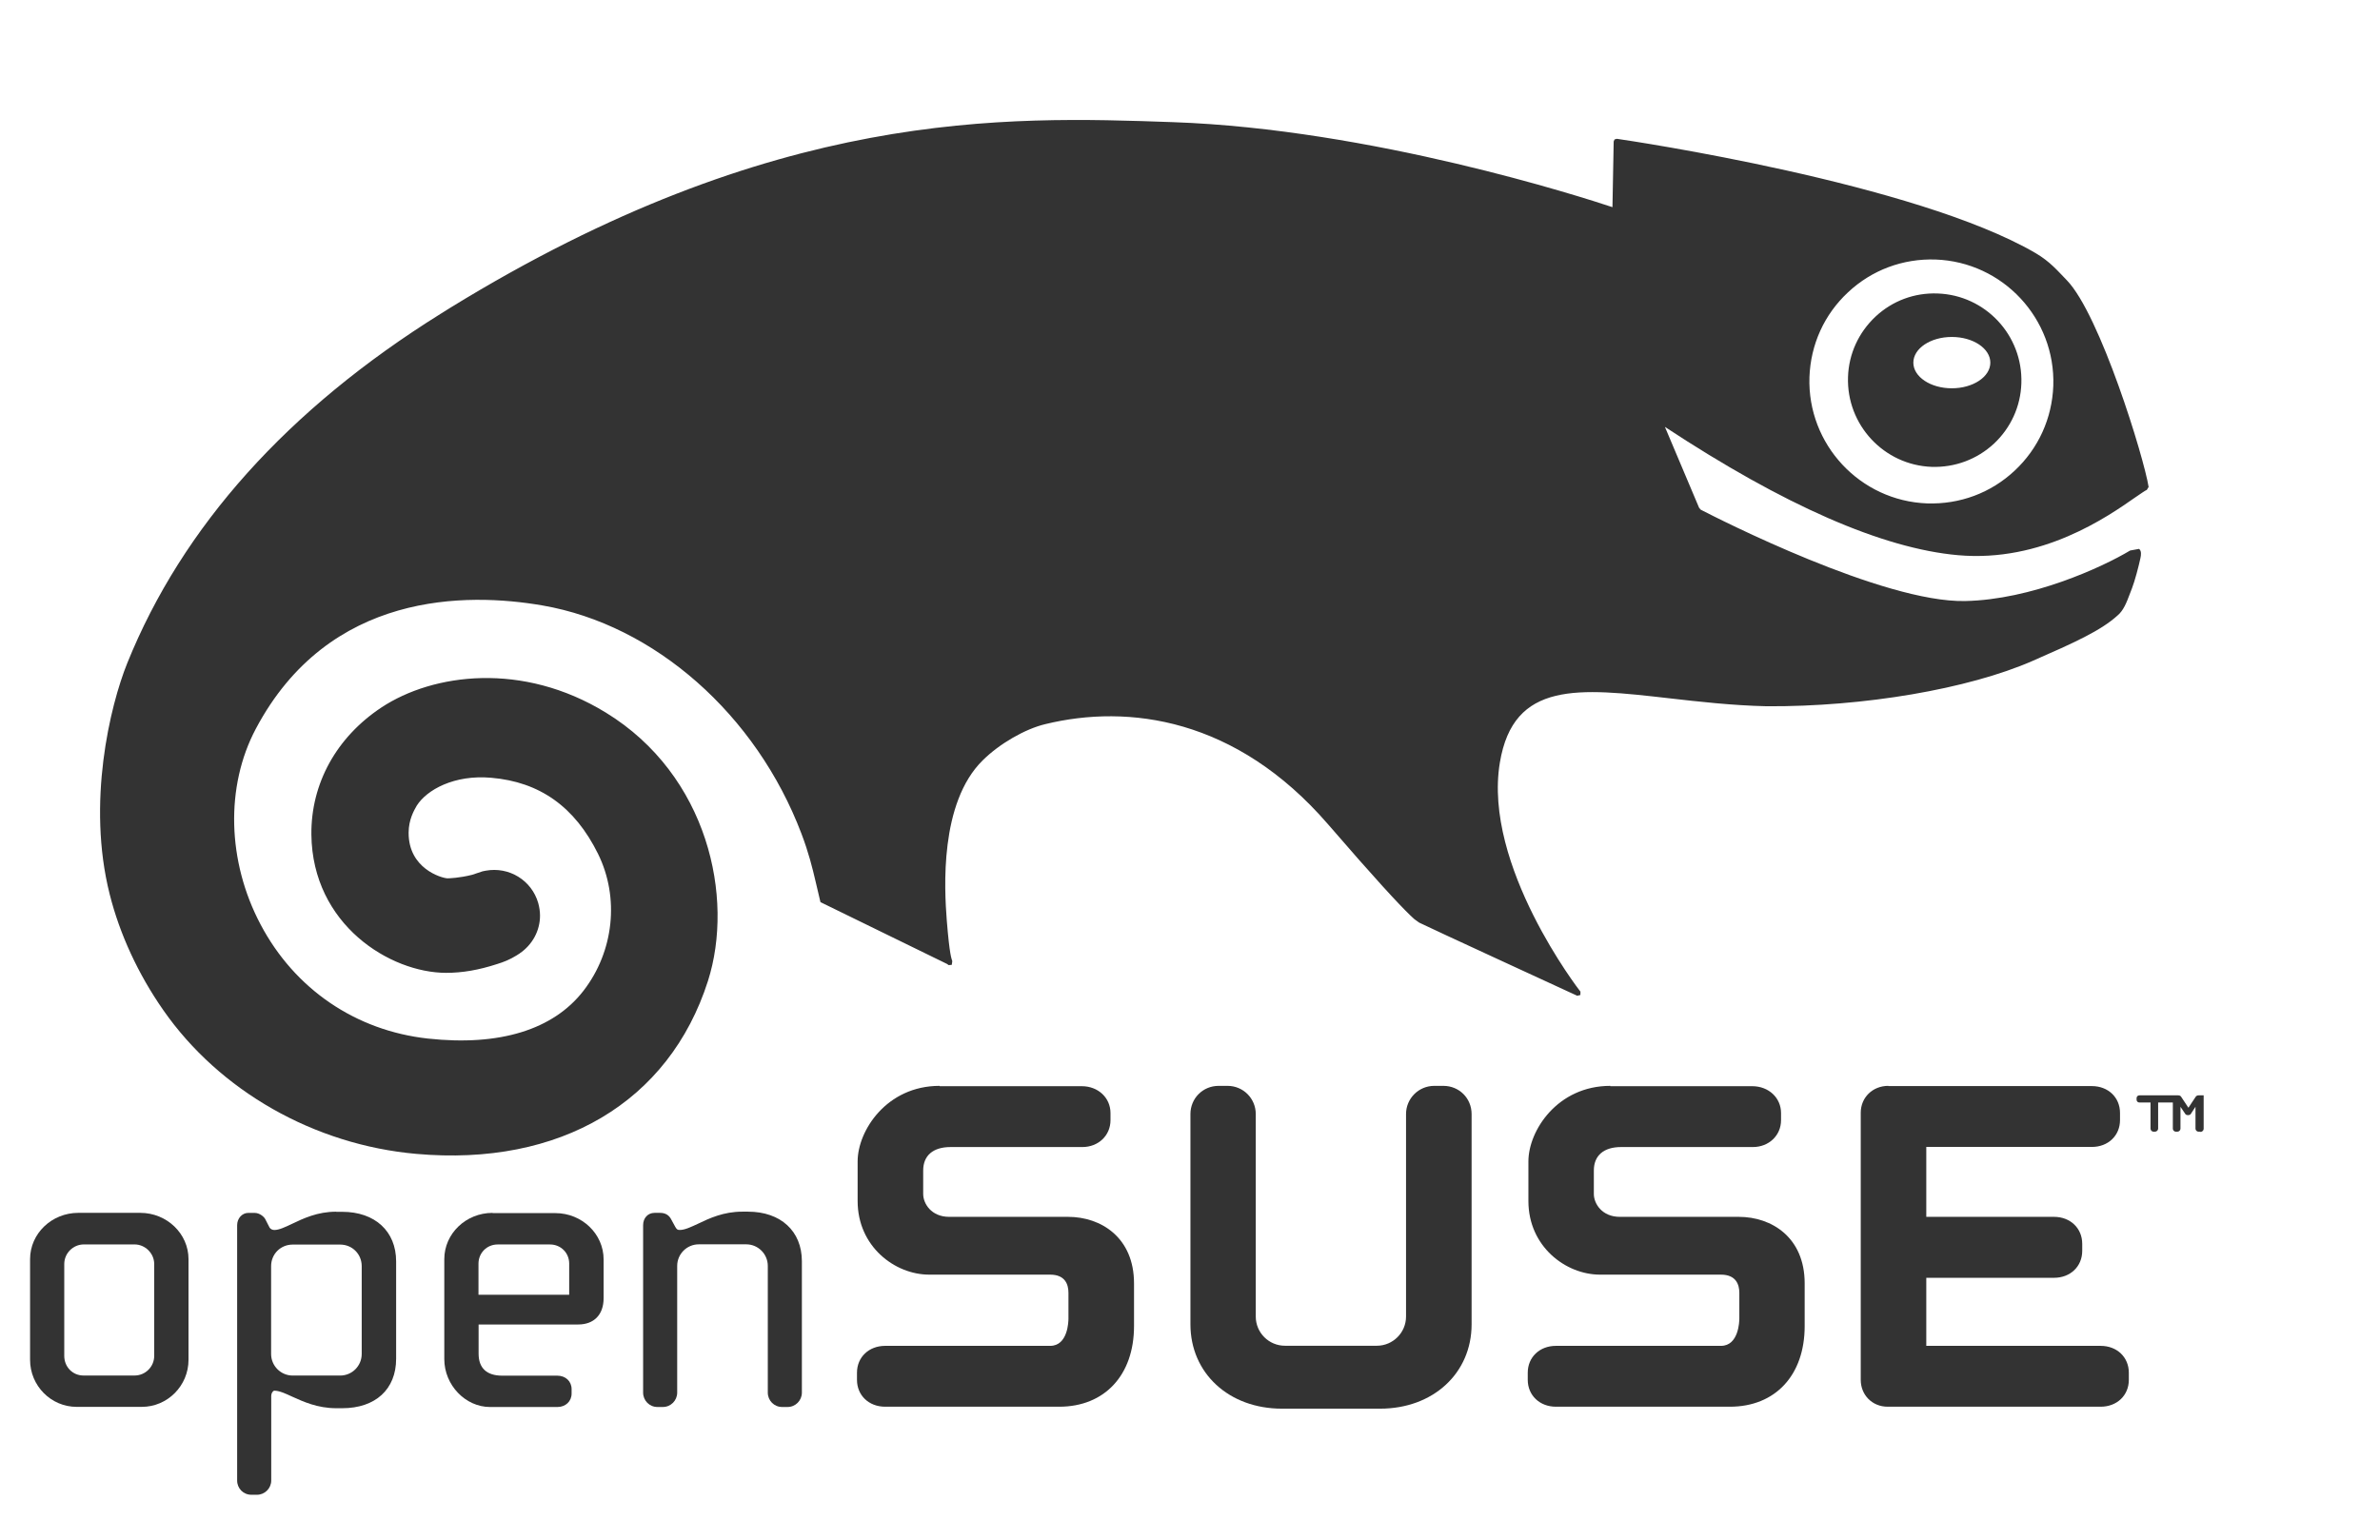 <?xml version="1.0" encoding="UTF-8" standalone="no"?>
<!-- Created with Inkscape (http://www.inkscape.org/) -->

<svg
   xmlns:dc="http://purl.org/dc/elements/1.1/"
   xmlns:cc="http://creativecommons.org/ns#"
   xmlns:rdf="http://www.w3.org/1999/02/22-rdf-syntax-ns#"
   xmlns:svg="http://www.w3.org/2000/svg"
   xmlns="http://www.w3.org/2000/svg"
   xmlns:sodipodi="http://sodipodi.sourceforge.net/DTD/sodipodi-0.dtd"
   xmlns:inkscape="http://www.inkscape.org/namespaces/inkscape"
   id="svg2"
   xml:space="preserve"
   height="220"
   viewBox="0 0 340 220"
   width="340"
   version="1.1"
   inkscape:version="0.91 r13725"
   sodipodi:docname="SUSE-official-logo-black.svg"><sodipodi:namedview
     pagecolor="#ffffff"
     bordercolor="#666666"
     borderopacity="1"
     objecttolerance="10"
     gridtolerance="10"
     guidetolerance="10"
     inkscape:pageopacity="0"
     inkscape:pageshadow="2"
     inkscape:window-width="1366"
     inkscape:window-height="650"
     id="namedview32"
     showgrid="false"
     inkscape:zoom="0.58"
     inkscape:cx="43.103448"
     inkscape:cy="187.5"
     inkscape:window-x="0"
     inkscape:window-y="30"
     inkscape:window-maximized="1"
     inkscape:current-layer="svg2" /><defs
     id="defs6"><clipPath
       id="clipPath16"
       clipPathUnits="userSpaceOnUse"><path
         id="path18"
         d="m 0,595.28 841.89,0 L 841.89,0 0,0 0,595.28 Z"
         inkscape:connector-curvature="0" /></clipPath></defs><g
     id="g10"
     transform="matrix(1.25,0,0,-1.25,-363.57,481.332)"
     style="fill:#333333"><g
       id="g12"
       style="fill:#333333"><g
         id="g14"
         clip-path="url(#clipPath16)"
         style="fill:#333333"><g
           id="g20"
           transform="translate(513.92,340.68)"
           style="fill:#333333"><path
             id="path22"
             d="M 0,0 C 2.431,0 4.403,1.315 4.403,2.93 4.403,4.553 2.431,5.868 0,5.868 -2.431,5.868 -4.396,4.553 -4.396,2.93 -4.396,1.315 -2.431,0 0,0 m -2.298,-8.982 c -5.461,0.2 -9.747,4.803 -9.564,10.272 0.084,2.647 1.216,5.094 3.138,6.901 1.932,1.807 4.453,2.747 7.101,2.647 C 3.846,10.646 8.133,6.051 7.949,0.574 7.866,-2.065 6.75,-4.512 4.819,-6.327 2.88,-8.125 0.357,-9.065 -2.298,-8.982"
             inkscape:connector-curvature="0"
             style="fill:#333333" /></g><g
           id="g24"
           transform="translate(497.65,341.95)"
           style="fill:#333333"><path
             id="path26"
             d="m 0,0 c 0.131,3.724 1.691,7.178 4.418,9.709 2.719,2.548 6.271,3.862 9.995,3.74 7.691,-0.278 13.718,-6.753 13.456,-14.437 -0.139,-3.715 -1.699,-7.161 -4.418,-9.7 -2.719,-2.548 -6.262,-3.863 -10.002,-3.741 C 5.774,-14.143 -0.252,-7.675 0,0 m 37.26,-13.726 c 0.628,0.424 1.102,0.768 1.298,0.841 l 0.205,0.335 c -0.533,3.372 -5.554,19.703 -9.342,23.623 -1.054,1.078 -1.895,2.122 -3.594,3.119 -13.725,8.002 -46.314,12.837 -47.841,13.057 l -0.261,-0.074 -0.098,-0.228 c 0,0 -0.123,-6.761 -0.14,-7.513 -3.332,1.11 -27.525,8.925 -50.21,9.717 -19.229,0.678 -45.499,1.593 -82.619,-21.222 l -1.095,-0.686 c -17.458,-10.892 -29.51,-24.317 -35.813,-39.93 -1.977,-4.907 -4.639,-15.988 -2.01,-26.415 1.144,-4.565 3.259,-9.138 6.117,-13.237 6.443,-9.259 17.262,-15.41 28.914,-16.446 16.446,-1.469 28.907,5.92 33.34,19.753 3.045,9.545 0,23.55 -11.676,30.695 -9.498,5.822 -19.721,4.491 -25.641,0.579 -5.144,-3.412 -8.059,-8.703 -8.002,-14.526 0.114,-10.313 9.007,-15.8 15.393,-15.808 1.861,0 3.722,0.318 5.83,1.004 0.743,0.228 1.453,0.505 2.228,0.988 l 0.237,0.154 0.156,0.09 -0.058,-0.024 c 1.462,0.98 2.344,2.596 2.344,4.328 0,0.473 -0.073,0.955 -0.204,1.436 -0.751,2.606 -3.332,4.19 -6.01,3.699 l -0.359,-0.073 -0.491,-0.163 -0.71,-0.236 c -1.469,-0.368 -2.581,-0.393 -2.809,-0.401 -0.751,0.049 -4.434,1.151 -4.434,5.185 l 0,0.049 c 0.009,1.478 0.605,2.515 0.931,3.079 1.135,1.797 4.27,3.56 8.509,3.184 5.552,-0.473 9.553,-3.323 12.207,-8.696 2.467,-4.998 1.821,-11.138 -1.657,-15.645 -3.455,-4.468 -9.603,-6.362 -17.785,-5.471 -8.248,0.905 -15.22,5.65 -19.124,13.04 -3.821,7.219 -4.034,15.785 -0.547,22.365 8.354,15.76 24.121,15.597 32.769,14.103 12.804,-2.213 24.423,-12.461 29.592,-26.089 0.825,-2.173 1.249,-3.896 1.616,-5.463 l 0.556,-2.36 14.461,-7.064 0.196,-0.138 10e-4,0 0.35,0.033 0.058,0.416 c -0.09,0.327 -0.302,0.621 -0.63,4.672 -0.277,3.584 -0.841,13.415 4.108,18.29 1.919,1.903 4.85,3.593 7.162,4.14 9.479,2.311 21.785,0.71 32.294,-11.44 5.423,-6.279 8.085,-9.146 9.416,-10.428 l 0.456,-0.424 0.555,-0.4 c 0.433,-0.245 18.063,-8.361 18.063,-8.361 l 0.358,0.089 0.009,0.383 c -0.113,0.131 -11.17,14.413 -9.211,26.179 1.552,9.374 9.015,8.533 19.328,7.358 3.373,-0.384 7.211,-0.825 11.18,-0.915 11.079,-0.065 23.019,1.968 30.376,5.185 4.76,2.082 7.798,3.455 9.7,5.185 0.686,0.564 1.044,1.495 1.412,2.475 l 0.254,0.661 c 0.31,0.792 0.759,2.49 0.955,3.413 0.091,0.408 0.131,0.85 -0.155,1.07 l -1.021,-0.188 c -3.225,-1.935 -11.301,-5.626 -18.862,-5.773 -9.366,-0.196 -28.244,9.424 -30.213,10.444 l -0.187,0.22 c -0.475,1.128 -3.308,7.831 -3.904,9.243 13.588,-8.948 24.856,-13.898 33.487,-14.665 9.603,-0.857 17.092,4.385 20.292,6.623"
             inkscape:connector-curvature="0"
             style="fill:#333333" /></g><g
           id="g28"
           transform="translate(542.28,255.7)"
           style="fill:#333333"><path
             id="path30"
             d="m 0,0 -0.162,0 c -0.187,0 -0.349,0.162 -0.349,0.35 l 0,2.5 -0.547,-0.833 C -1.12,1.93 -1.232,1.893 -1.332,1.893 l -0.063,0 c -0.098,0 -0.21,0.037 -0.273,0.124 l -0.56,0.833 0,-2.5 C -2.228,0.162 -2.39,0 -2.589,0 L -2.75,0 c -0.188,0 -0.349,0.162 -0.349,0.35 l 0,2.986 -1.68,0 0,-2.986 C -4.779,0.162 -4.953,0 -5.152,0 l -0.15,0 C -5.488,0 -5.65,0.162 -5.65,0.35 l 0,2.986 -1.257,0 c -0.187,0 -0.336,0.125 -0.336,0.323 l 0,0.175 c 0,0.199 0.149,0.323 0.336,0.323 l 4.405,0 c 0.175,0 0.286,-0.061 0.349,-0.162 l 0.834,-1.257 0.834,1.257 c 0.062,0.087 0.162,0.162 0.348,0.162 l 0.56,0 0,-3.833 c 0,-0.186 -0.174,-0.348 -0.373,-0.348"
             inkscape:connector-curvature="0"
             style="fill:#333333" /></g><g
           id="g32"
           transform="translate(398.23,260.94)"
           style="fill:#333333"><path
             id="path34"
             d="m 0,0 c -6.023,0 -9.359,-5.103 -9.359,-8.637 l 0,-4.531 c 0,-5.189 4.244,-8.412 8.189,-8.412 l 13.814,0 c 1.73,0 2.091,-1.133 2.091,-2.091 l 0,-2.925 c 0,-0.31 -0.049,-3.124 -2.091,-3.124 l -18.854,0 c -1.867,0 -3.224,-1.294 -3.224,-3.073 l 0,-0.81 c 0,-1.766 1.344,-3.074 3.224,-3.074 l 19.887,0 c 5.19,0 8.551,3.61 8.551,9.21 l 0,4.891 c 0,5.252 -3.785,7.603 -7.531,7.603 l -13.59,0 c -2.053,0 -2.974,1.52 -2.974,2.615 l 0,2.688 c 0,1.705 1.133,2.676 3.124,2.676 l 15.058,0 c 1.842,0 3.224,1.318 3.224,3.074 l 0,0.809 c 0,1.742 -1.406,3.074 -3.286,3.074 l -16.229,0"
             inkscape:connector-curvature="0"
             style="fill:#333333" /></g><g
           id="g36"
           transform="translate(454.77,260.94)"
           style="fill:#333333"><path
             id="path38"
             d="m 0,0 c -1.78,0 -3.224,-1.443 -3.224,-3.224 l 0,-23.148 c 0,-1.842 -1.505,-3.335 -3.335,-3.335 l -10.504,0 c -1.842,0 -3.335,1.493 -3.335,3.335 l 0,23.148 c 0,1.781 -1.431,3.224 -3.224,3.224 l -1.021,0 c -1.792,0 -3.222,-1.419 -3.222,-3.224 l 0,-24.032 c 0,-5.588 4.392,-9.644 10.454,-9.644 l 11.225,0 c 6.061,0 10.455,4.056 10.455,9.644 l 0,24.032 C 4.269,-1.419 2.85,0 1.045,0 L 0.024,0"
             inkscape:connector-curvature="0"
             style="fill:#333333" /></g><g
           id="g40"
           transform="translate(474.89,260.94)"
           style="fill:#333333"><path
             id="path42"
             d="m 0,0 c -6.023,0 -9.359,-5.103 -9.359,-8.637 l 0,-4.531 c 0,-5.189 4.255,-8.412 8.189,-8.412 l 13.814,0 c 1.73,0 2.103,-1.133 2.103,-2.091 l 0,-2.925 c 0,-0.31 -0.061,-3.124 -2.103,-3.124 l -18.855,0 c -1.866,0 -3.223,-1.294 -3.223,-3.073 l 0,-0.81 c 0,-1.766 1.357,-3.074 3.223,-3.074 l 19.876,0 c 5.202,0 8.549,3.61 8.549,9.21 l 0,4.891 c 0,5.252 -3.771,7.603 -7.528,7.603 l -13.591,0 c -2.054,0 -2.975,1.52 -2.975,2.615 l 0,2.688 c 0,1.705 1.133,2.676 3.111,2.676 l 15.059,0 c 1.83,0 3.224,1.318 3.224,3.074 l 0,0.809 c 0,1.742 -1.407,3.074 -3.298,3.074 L 0,-0.037"
             inkscape:connector-curvature="0"
             style="fill:#333333" /></g><g
           id="g44"
           transform="translate(506.66,260.94)"
           style="fill:#333333"><path
             id="path46"
             d="m 0,0 c -1.779,0 -3.148,-1.319 -3.148,-3.074 l 0,-30.529 c 0,-1.742 1.318,-3.074 3.085,-3.074 l 24.331,0 c 1.867,0 3.223,1.294 3.223,3.074 l 0,0.81 c 0,1.767 -1.344,3.073 -3.223,3.073 l -19.925,0 0,7.779 14.598,0 c 1.868,0 3.224,1.295 3.224,3.086 l 0,0.796 c 0,1.78 -1.356,3.086 -3.224,3.086 l -14.598,0 0,7.991 18.917,0 c 1.867,0 3.223,1.294 3.223,3.074 l 0,0.808 c 0,1.781 -1.356,3.075 -3.223,3.075 l -23.247,0"
             inkscape:connector-curvature="0"
             style="fill:#333333" /></g><g
           id="g48"
           transform="translate(298.2,230.07)"
           style="fill:#333333"><path
             id="path50"
             d="m 0,0 0,10.504 c 0,1.232 1.009,2.24 2.24,2.24 l 5.8,0 c 1.207,0 2.24,-1.021 2.24,-2.24 L 10.28,0 c 0,-1.232 -1.008,-2.24 -2.24,-2.24 l -5.85,0 C 0.959,-2.24 0,-1.257 0,0 m 1.605,16.354 c -3.036,0 -5.512,-2.366 -5.512,-5.29 l 0,-11.512 c 0,-2.962 2.389,-5.376 5.326,-5.376 l 7.442,0 c 2.938,0 5.339,2.414 5.339,5.376 l 0,11.512 c 0,2.913 -2.476,5.29 -5.512,5.29 l -7.083,0 z"
             inkscape:connector-curvature="0"
             style="fill:#333333" /></g><g
           id="g52"
           transform="translate(321.84,230.29)"
           style="fill:#333333"><path
             id="path54"
             d="m 0,0 0,10.043 c 0,1.381 1.083,2.464 2.465,2.464 l 5.426,0 c 1.381,0 2.463,-1.083 2.463,-2.464 L 10.354,0 c 0,-1.357 -1.094,-2.465 -2.463,-2.465 l -5.426,0 C 1.107,-2.465 0,-1.357 0,0 m 7.442,16.266 c -2.153,0 -3.758,-0.772 -5.065,-1.395 -0.784,-0.373 -1.468,-0.696 -2.003,-0.696 -0.225,0 -0.436,0.098 -0.548,0.273 l -0.485,0.947 c -0.112,0.248 -0.611,0.734 -1.233,0.734 l -0.721,0 c -0.698,0 -1.27,-0.623 -1.27,-1.406 l 0,-29.185 c 0,-0.909 0.71,-1.63 1.631,-1.63 l 0.635,0 c 0.895,0 1.63,0.735 1.63,1.63 l 0,9.683 c 0,0.286 0.186,0.585 0.361,0.585 0.535,0 1.219,-0.299 2.016,-0.673 1.294,-0.584 2.912,-1.331 5.065,-1.331 l 0.672,0 c 3.796,0 6.16,2.165 6.16,5.649 l 0,11.139 c 0,3.435 -2.414,5.663 -6.16,5.663 l -0.685,0 0,0.013 z"
             inkscape:connector-curvature="0"
             style="fill:#333333" /></g><g
           id="g56"
           transform="translate(345.54,240.62)"
           style="fill:#333333"><path
             id="path58"
             d="m 0,0 c 0,1.22 0.959,2.19 2.19,2.19 l 5.987,0 c 1.232,0 2.19,-0.959 2.19,-2.19 l 0,-3.56 L 0,-3.56 0,0 m 1.605,5.8 c -3.036,0 -5.512,-2.365 -5.512,-5.289 l 0,-11.426 c 0,-2.961 2.402,-5.476 5.239,-5.476 l 7.679,0 c 0.946,0 1.631,0.648 1.631,1.544 l 0,0.497 c 0,0.896 -0.685,1.543 -1.631,1.543 l -6.297,0 c -1.768,0 -2.701,0.86 -2.701,2.515 l 0,3.335 11.375,0 c 1.817,0 2.912,1.12 2.912,3.012 l 0,4.43 c 0,2.912 -2.477,5.289 -5.513,5.289 l -7.169,0 L 1.605,5.8 Z"
             inkscape:connector-curvature="0"
             style="fill:#333333" /></g><g
           id="g60"
           transform="translate(375.68,246.56)"
           style="fill:#333333"><path
             id="path62"
             d="m 0,0 c -2.141,0 -3.759,-0.76 -5.053,-1.382 -0.809,-0.373 -1.506,-0.709 -2.066,-0.709 -0.249,0 -0.349,0.025 -0.535,0.361 l -0.449,0.822 c -0.248,0.51 -0.683,0.771 -1.281,0.771 l -0.635,0 c -0.758,0 -1.306,-0.586 -1.306,-1.406 l 0,-19.141 c 0,-0.909 0.721,-1.643 1.63,-1.643 l 0.634,0 c 0.897,0 1.63,0.734 1.63,1.643 l 0,14.486 c 0,1.356 1.109,2.464 2.465,2.464 l 5.426,0 c 1.356,0 2.464,-1.108 2.464,-2.464 l 0,-14.486 c 0,-0.909 0.722,-1.643 1.631,-1.643 l 0.634,0 c 0.896,0 1.63,0.734 1.63,1.643 l 0,15.021 C 6.819,-2.229 4.405,0 0.659,0 l -0.684,0"
             inkscape:connector-curvature="0"
             style="fill:#333333" /></g></g></g></g></svg>